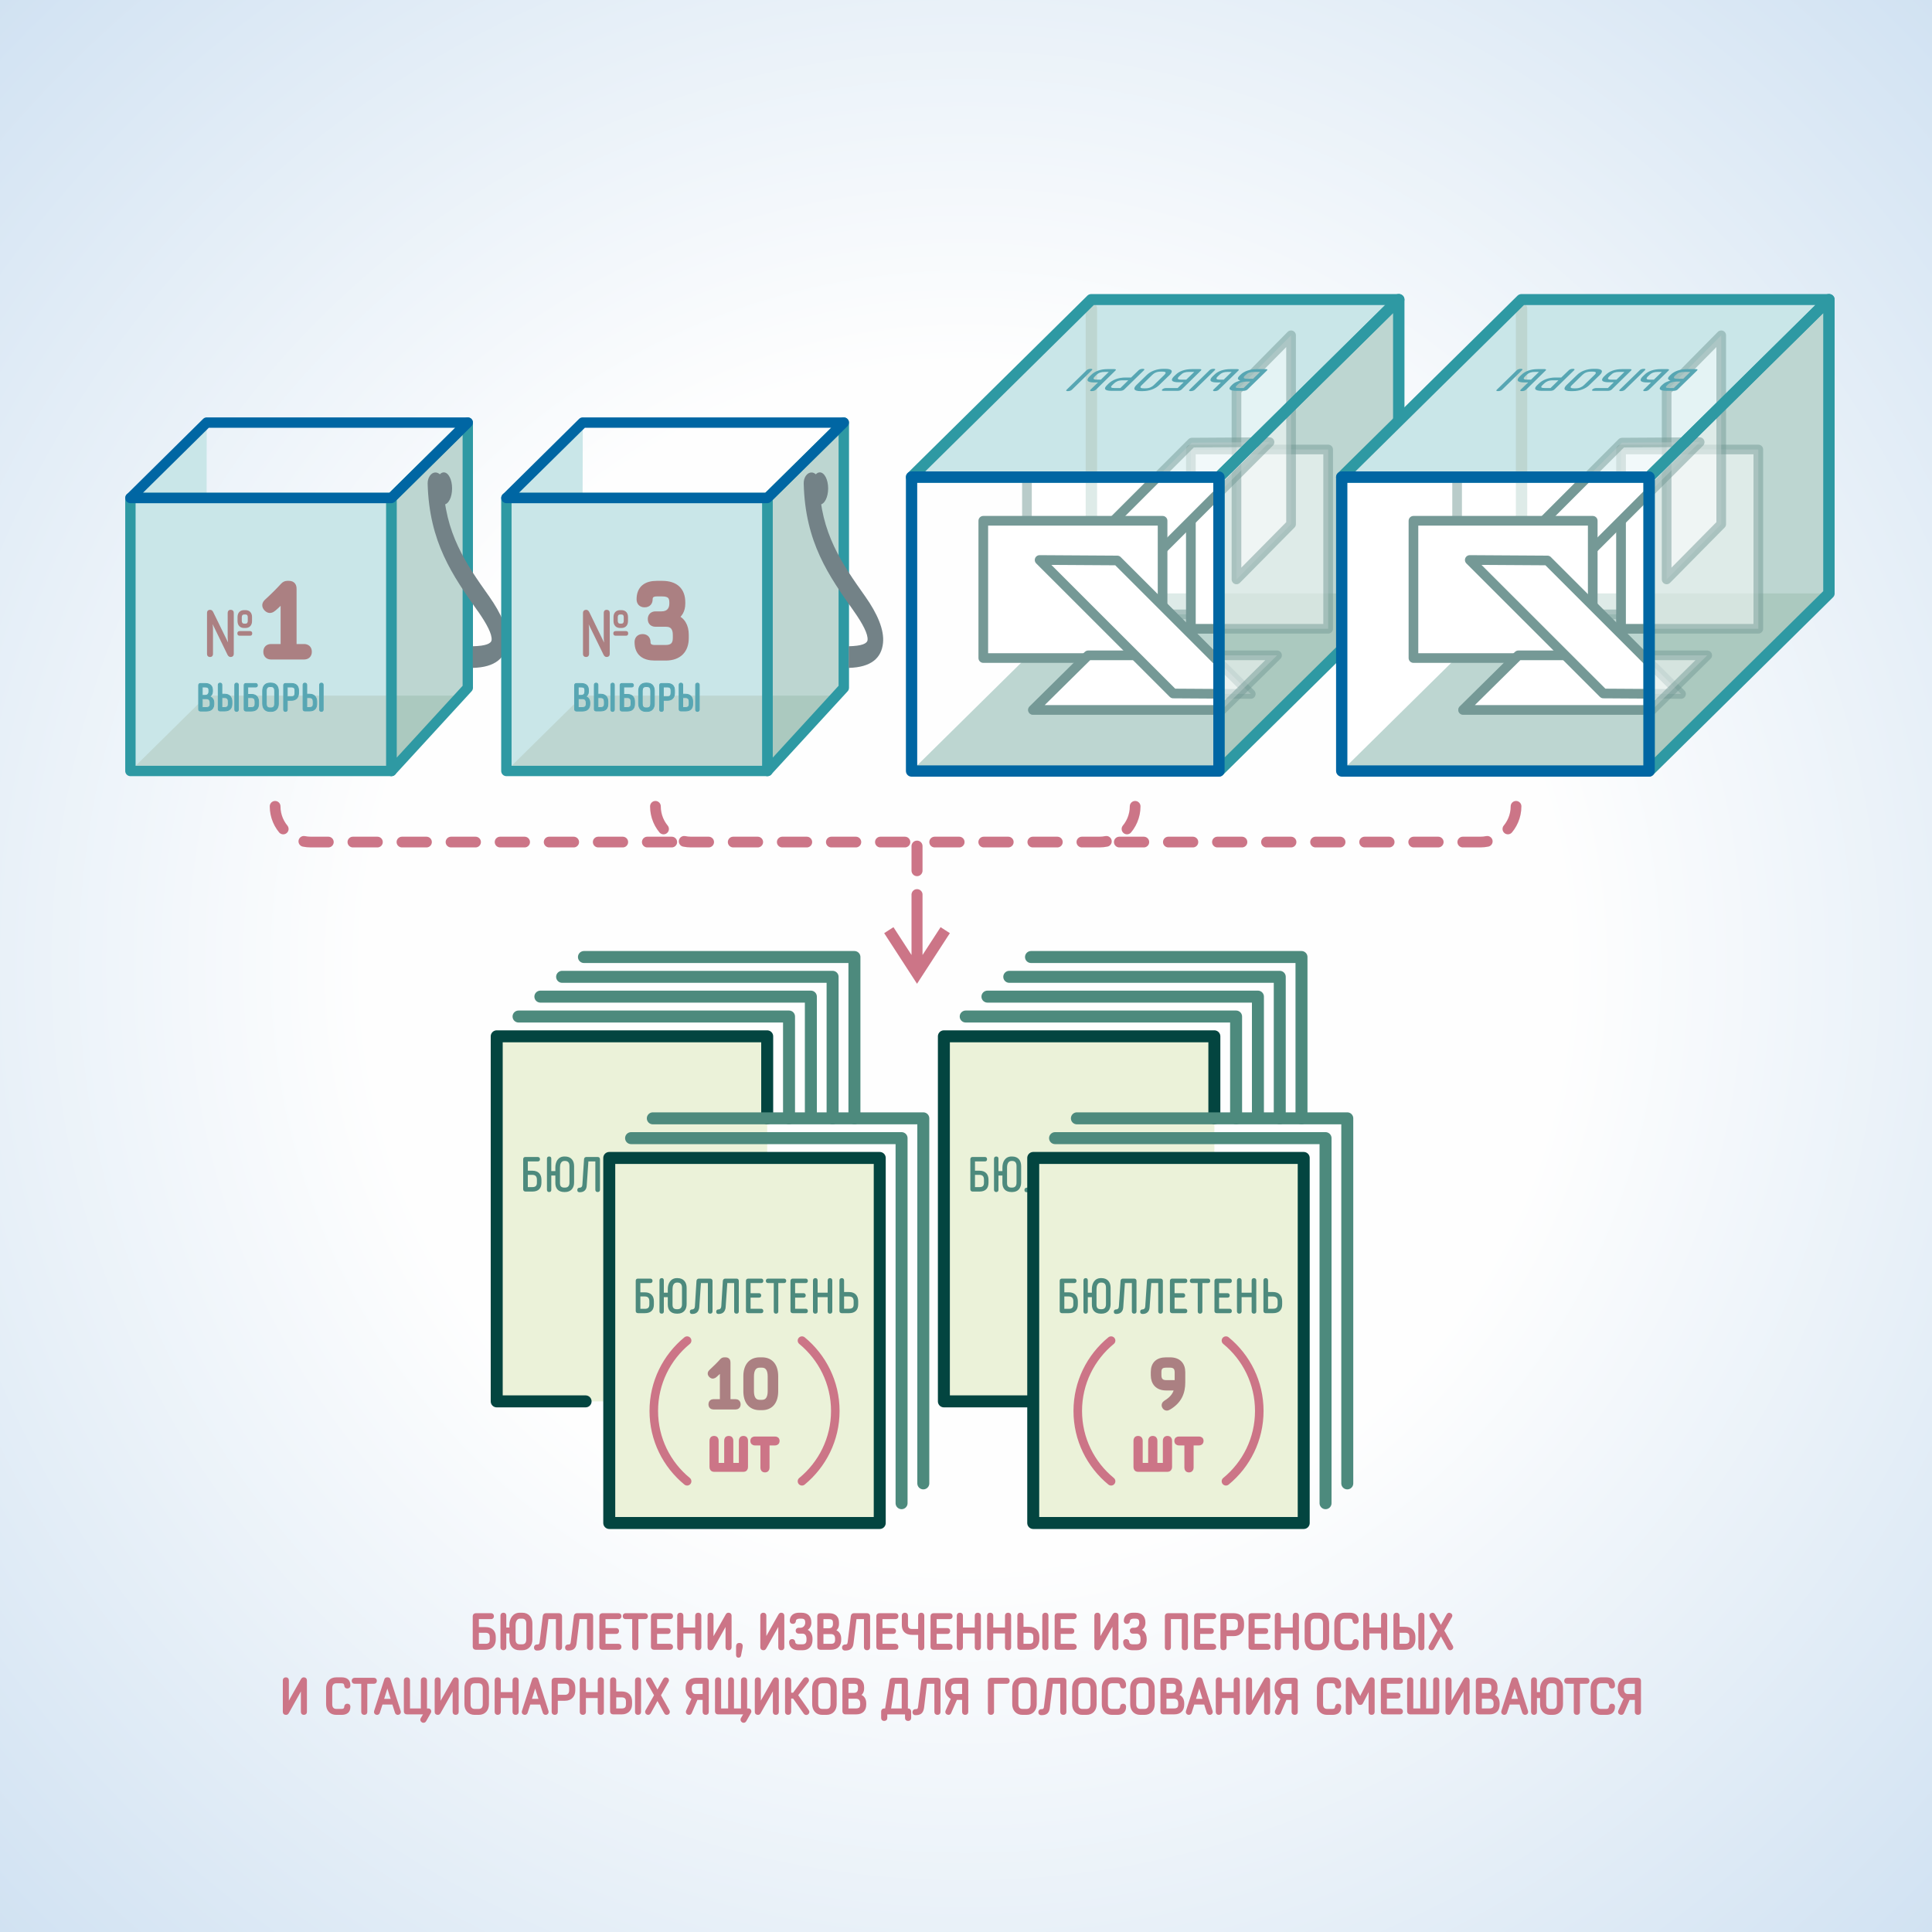 <?xml version="1.0" encoding="UTF-8"?>
<!DOCTYPE svg PUBLIC "-//W3C//DTD SVG 1.0//EN" "http://www.w3.org/TR/2001/REC-SVG-20010904/DTD/svg10.dtd">
<!-- Creator: CorelDRAW X7 -->
<svg xmlns="http://www.w3.org/2000/svg" xml:space="preserve" width="200mm" height="200mm" version="1.0" style="shape-rendering:geometricPrecision; text-rendering:geometricPrecision; image-rendering:optimizeQuality; fill-rule:evenodd; clip-rule:evenodd"
viewBox="0 0 20000 20000"
 xmlns:xlink="http://www.w3.org/1999/xlink">
 <rect x="0" y="0" width="20000" height="20000" fill="#333333" stroke="none"/>
 <defs>
  <style type="text/css">
   <![CDATA[
    .str7 {stroke:#759996;stroke-width:100;stroke-linecap:round;stroke-linejoin:round;stroke-opacity:0.502}
    .str11 {stroke:#CC7587;stroke-width:38.49}
    .str10 {stroke:#AB8082;stroke-width:43.86}
    .str6 {stroke:#CC7587;stroke-width:14.52}
    .str4 {stroke:#AB8082;stroke-width:66.14}
    .str8 {stroke:#759996;stroke-width:100;stroke-linecap:round;stroke-linejoin:round}
    .str5 {stroke:#57A6B3;stroke-width:8.22;stroke-linecap:round;stroke-linejoin:round}
    .str1 {stroke:#034540;stroke-width:124.03;stroke-linecap:round;stroke-linejoin:round}
    .str0 {stroke:#4D8A7D;stroke-width:124.03;stroke-linecap:round;stroke-linejoin:round}
    .str9 {stroke:#CC7587;stroke-width:88.51;stroke-linecap:round;stroke-linejoin:round}
    .str3 {stroke:#2E99A3;stroke-width:107.29;stroke-linecap:round;stroke-linejoin:round}
    .str12 {stroke:#CC7587;stroke-width:110.9;stroke-linecap:round;stroke-linejoin:round;stroke-dasharray:253.98 253.98}
    .str2 {stroke:#CC7587;stroke-width:114.06;stroke-linecap:round;stroke-linejoin:round;stroke-dasharray:253.98 253.98}
    .fil2 {fill:none}
    .fil4 {fill:none;fill-rule:nonzero}
    .fil12 {fill:#738287}
    .fil8 {fill:#ABC9BF}
    .fil7 {fill:#BDD6D1}
    .fil6 {fill:#C9E6E8}
    .fil1 {fill:#EBF2D9}
    .fil17 {fill:white}
    .fil10 {fill:#0066A3;fill-rule:nonzero}
    .fil9 {fill:#2E99A3;fill-rule:nonzero}
    .fil3 {fill:#4D8A7D;fill-rule:nonzero}
    .fil14 {fill:#57A6B3;fill-rule:nonzero}
    .fil11 {fill:#738287;fill-rule:nonzero}
    .fil13 {fill:#AB8082;fill-rule:nonzero}
    .fil15 {fill:#BDD6D1;fill-rule:nonzero}
    .fil5 {fill:#CC7587;fill-rule:nonzero}
    .fil16 {fill:white;fill-opacity:0.502}
    .fil0 {fill:url(#id0)}
   ]]>
  </style>
  <radialGradient id="id0" gradientUnits="userSpaceOnUse" gradientTransform="matrix(1.414 -0 -0 1.414 -4142 -4142)" cx="10000" cy="10000" r="10000" fx="10000" fy="10000">
   <stop offset="0" style="stop-opacity:1; stop-color:#FEFEFE"/>
   <stop offset="0.439" style="stop-opacity:1; stop-color:#FEFEFE"/>
   <stop offset="1" style="stop-opacity:1; stop-color:#D1E2F2"/>
  </radialGradient>
 </defs>
 <g id="Layer_x0020_1">
  <g id="_625136522288">
   <path class="fil0" d="M0 0l20000 0 0 20000 -20000 0 0 -20000z"/>
   <path class="fil1" d="M5142 14507l920 0 1880 0 0 -2930 0 -849 -2800 0 0 3779z"/>
   <path class="fil2 str0" d="M8394 11543l0 -1226 -2800 0"/>
   <path class="fil2 str0" d="M8168 11577c0,-979 0,-75 0,-1054 -653,0 -2147,0 -2800,0"/>
   <path class="fil3" d="M5510 12119l-46 0 0 -96 103 0c12,0 23,-7 23,-23 0,-15 -11,-23 -23,-23l-128 0c-16,0 -23,10 -23,23l0 311c0,13 8,24 24,24l70 0c65,0 95,-34 95,-92l0 -29c0,-57 -30,-95 -95,-95zm48 124c0,31 -13,46 -48,46l-46 0 0 -127 46 0c35,0 48,19 48,50l0 31zm290 -271l-5 0c-68,0 -94,58 -94,114l0 37 -42 0 0 -128c0,-12 -5,-23 -22,-23 -17,0 -23,11 -23,23l0 321c0,13 6,24 23,24 17,0 22,-11 22,-24l0 -147 42 0 0 77c0,56 29,94 94,94l5 0c65,0 95,-44 95,-100l0 -168c0,-57 -30,-100 -95,-100zm47 268c0,32 -11,54 -47,54l-5 0c-35,0 -46,-16 -46,-48l0 -160c0,-32 9,-68 46,-68l5 0c36,0 47,22 47,54l0 168zm179 30c1,-11 17,-247 17,-247l72 0 0 293c0,13 7,24 24,24 17,0 24,-11 24,-24l0 -315c0,-13 -7,-24 -24,-24l-117 0c-16,0 -24,12 -24,24 0,0 -17,252 -17,258 -1,6 -1,15 -4,22 -5,8 -13,14 -25,14 -13,0 -24,8 -24,24 0,18 11,23 24,23 36,0 57,-14 68,-40 3,-9 6,-21 6,-32zm273 0c1,-11 17,-247 17,-247l72 0 0 293c0,13 7,24 24,24 17,0 24,-11 24,-24l0 -315c0,-13 -7,-24 -24,-24l-117 0c-16,0 -24,12 -24,24 0,0 -17,252 -17,258 -1,6 -1,15 -4,22 -5,8 -13,14 -25,14 -13,0 -24,8 -24,24 0,18 11,23 24,23 36,0 57,-14 68,-40 3,-9 6,-21 6,-32zm368 65c11,0 22,-7 22,-23 0,-16 -11,-23 -22,-23l-110 0 0 -115 87 0c12,0 23,-7 23,-23 0,-16 -11,-23 -23,-23l-87 0 0 -105 110 0c11,0 22,-7 22,-23 0,-15 -11,-23 -22,-23l-134 0c-17,0 -24,11 -24,24l0 310c0,13 7,24 24,24l134 0zm130 -19c0,13 7,24 24,24 16,0 24,-11 24,-24l0 -293 59 0c12,0 22,-7 22,-23 0,-15 -10,-23 -22,-23l-166 0c-12,0 -23,8 -23,23 0,16 11,23 23,23l59 0 0 293zm331 19c12,0 22,-7 22,-23 0,-16 -10,-23 -22,-23l-110 0 0 -115 87 0c12,0 23,-7 23,-23 0,-16 -11,-23 -23,-23l-87 0 0 -105 110 0c12,0 22,-7 22,-23 0,-15 -10,-23 -22,-23l-134 0c-17,0 -24,11 -24,24l0 310c0,13 7,24 24,24l134 0zm275 -340c0,-12 -7,-23 -24,-23 -17,0 -24,11 -24,23l0 128 -104 0 0 -128c0,-12 -6,-23 -24,-23 -16,0 -24,11 -24,23l0 321c0,13 8,24 24,24 17,0 24,-11 24,-24l0 -147 104 0 0 147c0,13 7,24 24,24 17,0 24,-11 24,-24l0 -321zm174 121l-52 0 0 -121c0,-12 -7,-23 -24,-23 -17,0 -24,11 -24,23l0 316c0,12 7,23 23,23l77 0c64,0 94,-34 94,-91l0 -31c0,-56 -30,-96 -94,-96zm-52 46l52 0c35,0 47,19 47,50l0 31c0,30 -12,46 -47,46l-52 0 0 -127z"/>
   <path class="fil4 str0" d="M8845 11577l0 -1670 -2800 0"/>
   <path class="fil4 str0" d="M8619 11577c0,-979 0,-486 0,-1465 -653,0 -2147,0 -2800,0"/>
   <path class="fil4 str1" d="M7942 11577l0 -849 -2800 0 0 3779 920 0"/>
   <path class="fil1" d="M9771 14507l919 0 1881 0 0 -2930 0 -849 -2800 0 0 3779z"/>
   <path class="fil2 str0" d="M13022 11543l0 -1226 -2800 0"/>
   <path class="fil2 str0" d="M12796 11577c0,-979 0,-75 0,-1054 -652,0 -2147,0 -2799,0"/>
   <path class="fil3" d="M10139 12119l-46 0 0 -96 103 0c12,0 22,-7 22,-23 0,-15 -10,-23 -22,-23l-128 0c-16,0 -23,10 -23,23l0 311c0,13 7,24 24,24l70 0c64,0 94,-34 94,-92l0 -29c0,-57 -30,-95 -94,-95zm47 124c0,31 -12,46 -47,46l-46 0 0 -127 46 0c35,0 47,19 47,50l0 31zm291 -271l-5 0c-69,0 -95,58 -95,114l0 37 -41 0 0 -128c0,-12 -5,-23 -23,-23 -16,0 -23,11 -23,23l0 321c0,13 7,24 23,24 17,0 23,-11 23,-24l0 -147 41 0 0 77c0,56 30,94 95,94l5 0c65,0 94,-44 94,-100l0 -168c0,-57 -29,-100 -94,-100zm46 268c0,32 -11,54 -46,54l-5 0c-35,0 -47,-16 -47,-48l0 -160c0,-32 10,-68 47,-68l5 0c35,0 46,22 46,54l0 168zm180 30c1,-11 17,-247 17,-247l71 0 0 293c0,13 7,24 25,24 16,0 23,-11 23,-24l0 -315c0,-13 -7,-24 -23,-24l-117 0c-17,0 -24,12 -25,24 0,0 -16,252 -17,258 0,6 -1,15 -4,22 -4,8 -12,14 -25,14 -12,0 -23,8 -23,24 0,18 11,23 23,23 37,0 58,-14 68,-40 4,-9 6,-21 7,-32zm273 0c1,-11 17,-247 17,-247l71 0 0 293c0,13 7,24 25,24 16,0 23,-11 23,-24l0 -315c0,-13 -7,-24 -23,-24l-117 0c-17,0 -24,12 -25,24 0,0 -16,252 -17,258 0,6 -1,15 -4,22 -4,8 -12,14 -25,14 -12,0 -23,8 -23,24 0,18 11,23 23,23 36,0 58,-14 68,-40 4,-9 6,-21 7,-32zm367 65c12,0 23,-7 23,-23 0,-16 -11,-23 -23,-23l-109 0 0 -115 87 0c12,0 22,-7 22,-23 0,-16 -10,-23 -22,-23l-87 0 0 -105 109 0c12,0 23,-7 23,-23 0,-15 -11,-23 -23,-23l-134 0c-16,0 -23,11 -23,24l0 310c0,13 7,24 23,24l134 0zm131 -19c0,13 6,24 23,24 16,0 24,-11 24,-24l0 -293 59 0c12,0 23,-7 23,-23 0,-15 -11,-23 -23,-23l-166 0c-11,0 -22,8 -22,23 0,16 11,23 22,23l60 0 0 293zm330 19c12,0 23,-7 23,-23 0,-16 -11,-23 -23,-23l-109 0 0 -115 87 0c12,0 22,-7 22,-23 0,-16 -10,-23 -22,-23l-87 0 0 -105 109 0c12,0 23,-7 23,-23 0,-15 -11,-23 -23,-23l-134 0c-16,0 -23,11 -23,24l0 310c0,13 7,24 23,24l134 0zm276 -340c0,-12 -8,-23 -24,-23 -17,0 -24,11 -24,23l0 128 -104 0 0 -128c0,-12 -7,-23 -24,-23 -16,0 -24,11 -24,23l0 321c0,13 8,24 24,24 17,0 24,-11 24,-24l0 -147 104 0 0 147c0,13 6,24 24,24 16,0 24,-11 24,-24l0 -321zm173 121l-52 0 0 -121c0,-12 -7,-23 -24,-23 -16,0 -24,11 -24,23l0 316c0,12 8,23 24,23l76 0c65,0 95,-34 95,-91l0 -31c0,-56 -30,-96 -95,-96zm-52 46l52 0c35,0 48,19 48,50l0 31c0,30 -13,46 -48,46l-52 0 0 -127z"/>
   <path class="fil4 str0" d="M13473 11577l0 -1670 -2800 0"/>
   <path class="fil4 str0" d="M13248 11577c0,-979 0,-486 0,-1465 -653,0 -2148,0 -2800,0"/>
   <path class="fil4 str1" d="M12571 11577l0 -849 -2800 0 0 3779 919 0"/>
   <path class="fil5" d="M9541 10110l-96 0 -292 -450 96 -62 292 450 -96 0 96 62zm0 0l-48 74 -48 -74 96 0zm244 -481l48 31 -292 450 -96 -62 292 -450 48 31zm-235 362l0 3 0 2 -1 3 0 3 -1 3 0 3 -1 2 -1 3 -2 2 -1 3 -1 2 -2 2 -1 3 -2 2 -2 2 -2 2 -2 2 -2 2 -2 1 -2 2 -2 1 -3 2 -2 1 -3 1 -2 1 -3 1 -3 1 -2 0 -3 1 -3 0 -3 1 -3 0 -3 0 -3 -1 -3 0 -2 -1 -3 0 -3 -1 -3 -1 -2 -1 -3 -1 -2 -1 -3 -2 -2 -1 -2 -2 -2 -1 -2 -2 -2 -2 -2 -2 -2 -2 -2 -2 -1 -3 -2 -2 -1 -2 -1 -3 -1 -2 -2 -3 0 -2 -1 -3 -1 -3 0 -3 -1 -3 0 -2 0 -3 114 0zm-114 -729l114 0 0 729 -114 0 0 -729zm0 0l0 -3 0 -3 1 -3 0 -3 1 -3 1 -2 0 -3 2 -3 1 -2 1 -3 1 -2 2 -2 1 -3 2 -2 2 -2 2 -2 2 -2 2 -1 2 -2 2 -2 2 -1 3 -2 2 -1 3 -1 2 -1 3 -1 3 -1 3 0 2 -1 3 0 3 0 3 0 3 0 3 0 3 0 3 1 2 0 3 1 3 1 2 1 3 1 2 1 3 2 2 1 2 2 2 2 2 1 2 2 2 2 2 2 2 2 1 3 2 2 1 2 1 3 2 2 1 3 1 3 0 2 1 3 0 3 1 3 0 3 0 3 -114 0z"/>
   <path class="fil4 str2" d="M9493 8759l0 504"/>
   <path class="fil6" d="M1350 7981l0 -2826 790 -781 -1 781 1913 0 0 2826 -2702 0z"/>
   <path class="fil7" d="M4843 7120l0 -2746 -791 781 0 2826 791 -861z"/>
   <path class="fil7" d="M2140 7201l2622 0 -710 780 -2702 0 790 -780z"/>
   <path class="fil8" d="M4052 7201l0 780 710 -780 -710 0z"/>
   <g>
    <path class="fil9" d="M4896 4375l0 2745 -107 0 0 -2745 16 -38 91 38zm-107 0c0,-30 24,-54 54,-54 29,0 53,24 53,54l-107 0zm-775 742l791 -780 76 75 -791 781 -92 -38 16 -38zm76 76c-21,20 -55,20 -76,0 -21,-21 -21,-55 0,-76l76 76zm-92 2788l0 -2826 108 0 0 2826 -14 36 -94 -36zm108 0c0,30 -24,54 -54,54 -30,0 -54,-24 -54,-54l108 0zm776 -825l-790 861 -80 -71 791 -862 93 36 -14 36zm-79 -72c20,-21 54,-23 76,-3 22,19 23,53 3,75l-79 -72z"/>
   </g>
   <path class="fil2 str3" d="M1350 7981l0 -2826 2702 0 0 2826 -2702 0z"/>
   <g>
    <path class="fil10" d="M4843 4428l-2703 0 0 -107 2703 0 37 92 -37 15zm0 -107c29,0 53,24 53,53 0,30 -24,54 -53,54l0 -107zm-828 796l790 -781 75 77 -791 780 -37 16 -37 -92zm74 76c-21,21 -54,21 -75,-1 -20,-21 -20,-55 1,-75l74 76zm-2739 -92l2702 0 0 108 -2702 0 -37 -92 37 -16zm0 108c-30,0 -53,-24 -53,-54 0,-30 23,-54 53,-54l0 108zm827 -796l-790 780 -74 -76 790 -781 37 -15 37 92zm-74 -77c21,-21 55,-20 75,1 21,21 20,55 -1,76l-74 -77z"/>
   </g>
   <path class="fil11" d="M4427 5006c-1,-61 34,-113 78,-115 45,-2 82,46 84,107 13,522 235,837 471,1171l0 -1 1 1c1,2 3,4 4,7 123,175 198,342 184,480 -16,155 -121,252 -355,258l0 -224c134,-3 191,-27 195,-65 6,-60 -50,-166 -139,-294 -2,-1 -3,-3 -4,-4l0 0 0 -1 0 -1 -1 0c-258,-365 -502,-710 -518,-1319z"/>
   <path class="fil12" d="M4594 4890c48,0 86,74 86,166 0,92 -38,167 -86,167 -47,0 -86,-75 -86,-167 0,-92 39,-166 86,-166z"/>
   <path class="fil13 str4" d="M2973 6046c-16,0 -28,8 -37,17 -52,57 -110,114 -171,170 -19,18 -26,40 -1,65 23,23 45,15 64,-1 38,-31 77,-72 110,-110l0 513 -132 0c-26,0 -47,13 -47,47 0,34 21,47 47,47l341 0c27,0 48,-13 48,-47 0,-34 -21,-47 -48,-47l-110 0 0 -604c0,-28 -9,-50 -46,-50l-18 0z"/>
   <path class="fil13" d="M2357 6602c0,18 3,37 4,49l0 0 -154 -315c-8,-17 -19,-23 -32,-23 -23,0 -32,15 -32,31l0 426c0,16 9,31 32,31 21,0 30,-15 30,-31l0 -258c0,-18 -2,-37 -4,-49l1 0 153 315c8,16 19,23 32,23 23,0 33,-15 33,-31l0 -426c0,-16 -9,-31 -32,-31 -22,0 -31,15 -31,31l0 258zm172 -146c-20,0 -26,-12 -26,-31l0 -34c0,-19 6,-30 26,-30l10 0c21,0 26,11 26,30l0 34c0,19 -5,31 -26,31l-10 0zm11 45c47,0 69,-31 69,-72l0 -41c0,-41 -22,-72 -69,-72l-12 0c-47,0 -69,31 -69,72l0 41c0,41 22,72 69,72l12 0zm47 80c14,0 24,-6 24,-24 0,-18 -10,-24 -24,-24l-105 0c-14,0 -25,6 -25,24 0,18 11,24 25,24l105 0z"/>
   <path class="fil14 str5" d="M2214 7275c0,-33 -15,-55 -44,-64 20,-12 30,-28 30,-53l0 -14c0,-45 -26,-69 -77,-69l-48 0c-14,0 -19,9 -19,19l0 248c0,10 5,19 19,19l61 0c52,0 78,-28 78,-73l0 -13zm-120 -42l42 0c28,0 39,17 39,42l0 13c0,24 -11,36 -39,36l-42 0 0 -91zm0 -35l0 -86 29 0c27,0 39,8 39,32l0 14c0,25 -12,40 -39,40l-29 0zm232 -12l-29 0 0 -96c0,-10 -5,-19 -19,-19 -13,0 -19,9 -19,19l0 251c0,10 6,19 19,19l48 0c51,0 75,-27 75,-73l0 -24c0,-45 -24,-77 -75,-77zm-29 36l29 0c28,0 37,16 37,41l0 24c0,25 -9,37 -37,37l-29 0 0 -102zm171 124l0 -256c0,-10 -5,-19 -19,-19 -13,0 -19,9 -19,19l0 256c0,10 6,19 19,19 13,0 19,-9 19,-19zm134 -158l-37 0 0 -76 82 0c10,0 18,-5 18,-18 0,-12 -8,-19 -18,-19l-101 0c-14,0 -19,8 -19,18l0 249c0,10 6,19 19,19l56 0c51,0 75,-28 75,-73l0 -24c0,-45 -24,-76 -75,-76zm38 100c0,24 -10,36 -38,36l-37 0 0 -102 37 0c28,0 38,16 38,41l0 25zm117 -137c0,-25 9,-43 37,-43l12 0c28,0 37,18 37,43l0 134c0,25 -9,43 -37,43l-12 0c-28,0 -37,-18 -37,-43l0 -134zm125 0c0,-45 -24,-80 -76,-80l-12 0c-52,0 -75,35 -75,80l0 134c0,45 23,80 75,80l12 0c52,0 76,-35 76,-80l0 -134zm92 62l0 -101 42 0c28,0 37,12 37,36l0 25c0,25 -9,40 -37,40l-42 0zm42 37c51,0 75,-32 75,-77l0 -25c0,-45 -24,-73 -75,-73l-61 0c-13,0 -19,9 -19,19l0 252c0,10 6,19 19,19 14,0 19,-9 19,-19l0 -96 42 0zm188 -64l-28 0 0 -96c0,-10 -6,-19 -20,-19 -13,0 -19,9 -19,19l0 251c0,10 6,19 19,19l48 0c51,0 75,-27 75,-73l0 -24c0,-45 -24,-77 -75,-77zm-28 36l28 0c28,0 38,16 38,41l0 24c0,25 -10,37 -38,37l-28 0 0 -102zm170 124l0 -256c0,-10 -5,-19 -19,-19 -13,0 -19,9 -19,19l0 256c0,10 6,19 19,19 13,0 19,-9 19,-19z"/>
   <path class="fil7" d="M14480 6143l0 -3042 -1862 1838 0 3042 1862 -1838z"/>
   <path class="fil6" d="M11298 3101l-1862 1838 3182 0 1862 -1838 -3182 0z"/>
   <path class="fil7" d="M11298 6143l3182 0 -1862 1838 -3182 0 1862 -1838z"/>
   <path class="fil8" d="M12618 6143l0 1838 1862 -1838 -1862 0z"/>
   <g>
    <path class="fil15" d="M11357 6143c0,32 -27,57 -59,57 -32,0 -59,-25 -59,-57l118 0zm0 -2950l0 2950 -118 0 0 -2950 118 0zm-118 0c0,-31 27,-57 59,-57 32,0 59,26 59,57l-118 0z"/>
   </g>
   <path class="fil6" d="M5242 7981l0 -2826 791 -781 -2 781 1913 0 0 2826 -2702 0z"/>
   <path class="fil7" d="M8735 7120l0 -2746 -791 781 0 2826 791 -861z"/>
   <path class="fil7" d="M6033 7201l2621 0 -710 780 -2702 0 791 -780z"/>
   <path class="fil8" d="M7944 7201l0 780 710 -780 -710 0z"/>
   <g>
    <path class="fil9" d="M8789 4375l0 2745 -108 0 0 -2745 16 -38 92 38zm-108 0c0,-30 24,-54 54,-54 30,0 54,24 54,54l-108 0zm-775 742l791 -780 76 75 -791 781 -91 -38 15 -38zm76 76c-21,20 -55,20 -76,0 -21,-21 -21,-55 0,-76l76 76zm-91 2788l0 -2826 107 0 0 2826 -14 36 -93 -36zm107 0c0,30 -24,54 -54,54 -29,0 -53,-24 -53,-54l107 0zm777 -825l-791 861 -79 -71 790 -862 94 36 -14 36zm-80 -72c20,-21 54,-23 76,-3 22,19 24,53 4,75l-80 -72z"/>
   </g>
   <path class="fil2 str3" d="M5242 7981l0 -2826 2703 0 0 2826 -2703 0z"/>
   <g>
    <path class="fil10" d="M8735 4428l-2703 0 0 -107 2703 0 37 92 -37 15zm0 -107c29,0 53,24 53,53 0,30 -24,54 -53,54l0 -107zm-828 796l791 -781 74 77 -791 780 -37 16 -37 -92zm74 76c-21,21 -54,21 -75,-1 -20,-21 -20,-55 1,-75l74 76zm-2739 -92l2702 0 0 108 -2702 0 -37 -92 37 -16zm0 108c-29,0 -53,-24 -53,-54 0,-30 24,-54 53,-54l0 108zm828 -796l-791 780 -74 -76 790 -781 37 -15 38 92zm-75 -77c21,-21 55,-20 75,1 21,21 21,55 0,76l-75 -77z"/>
   </g>
   <path class="fil11" d="M8320 5006c-2,-61 33,-113 78,-115 44,-2 81,46 83,107 13,522 236,837 472,1171l0 -1 0 1c2,2 3,4 5,7 123,175 197,342 183,480 -16,155 -121,252 -355,258l0 -224c134,-3 191,-27 195,-65 6,-60 -49,-166 -139,-294 -1,-1 -2,-3 -4,-4l0 0 0 -1 0 -1 0 0c-259,-365 -503,-710 -518,-1319z"/>
   <path class="fil12" d="M8487 4890c47,0 86,74 86,166 0,92 -39,167 -86,167 -48,0 -87,-75 -87,-167 0,-92 39,-166 87,-166z"/>
   <path class="fil5 str6" d="M5026 16851l-76 0 0 -97 133 0c12,0 23,-7 23,-23 0,-16 -11,-24 -23,-24l-157 0c-17,0 -25,12 -25,24l0 316c0,13 8,24 25,24l100 0c67,0 99,-44 99,-101l0 -23c0,-58 -32,-96 -99,-96zm51 124c0,32 -14,49 -50,49l-77 0 0 -129 76 0c35,0 51,18 51,49l0 31zm305 -273c-70,0 -101,59 -101,116l0 37 -47 0 0 -129c0,-13 -5,-24 -23,-24 -16,0 -23,11 -23,24l0 326c0,13 7,24 23,24 17,0 23,-11 23,-24l0 -150 47 0 0 69c0,57 31,105 97,105l27 0c66,0 99,-47 99,-104l0 -166c0,-57 -33,-104 -99,-104l-23 0zm73 270c0,33 -14,57 -50,57l-25 0c-36,0 -50,-24 -50,-57l0 -150c0,-33 14,-73 52,-73l23 0c35,0 50,25 50,54l0 169zm185 34c4,-30 31,-252 31,-252l91 0 0 298c0,13 7,24 25,24 16,0 24,-11 24,-24l0 -321c0,-12 -8,-24 -24,-24l-136 0c-15,0 -23,10 -25,24 -2,15 -30,242 -32,263 -2,12 -3,19 -6,25 -6,9 -14,12 -30,12 -12,0 -23,8 -23,24 0,18 11,24 23,24 46,0 64,-15 75,-41 3,-10 5,-19 7,-32zm322 0c4,-30 31,-252 31,-252l91 0 0 298c0,13 7,24 25,24 17,0 24,-11 24,-24l0 -321c0,-12 -7,-24 -24,-24l-136 0c-15,0 -23,10 -25,24 -1,15 -29,242 -32,263 -1,12 -3,19 -6,25 -5,9 -14,12 -29,12 -13,0 -24,8 -24,24 0,18 11,24 24,24 45,0 64,-15 74,-41 4,-10 6,-19 7,-32zm441 65c12,0 23,-7 23,-23 0,-16 -11,-24 -23,-24l-142 0 0 -117 117 0c12,0 23,-6 23,-23 0,-16 -11,-23 -23,-23l-117 0 0 -107 142 0c12,0 23,-7 23,-23 0,-16 -11,-24 -23,-24l-167 0c-17,0 -24,12 -24,24l0 316c0,13 7,24 24,24l167 0zm174 5c17,0 24,-11 24,-24l0 -298 76 0c12,0 23,-7 23,-23 0,-16 -11,-24 -23,-24l-201 0c-12,0 -22,8 -22,24 0,16 10,23 22,23l76 0 0 298c0,13 8,24 25,24zm360 -5c12,0 23,-7 23,-23 0,-16 -11,-24 -23,-24l-142 0 0 -117 117 0c12,0 23,-6 23,-23 0,-16 -11,-23 -23,-23l-117 0 0 -107 142 0c12,0 23,-7 23,-23 0,-16 -11,-24 -23,-24l-167 0c-17,0 -24,12 -24,24l0 316c0,13 7,24 24,24l167 0zm316 -345c0,-13 -8,-24 -25,-24 -17,0 -24,11 -24,24l0 129 -137 0 0 -129c0,-13 -7,-24 -24,-24 -17,0 -25,11 -25,24l0 326c0,13 8,24 25,24 17,0 24,-11 24,-24l0 -150 137 0 0 150c0,13 6,24 24,24 17,0 25,-11 25,-24l0 -326zm265 326c0,13 7,24 24,24 17,0 24,-11 24,-24l0 -326c0,-13 -7,-24 -25,-24 -10,0 -17,4 -24,18l-139 247 -1 0c1,-9 2,-22 2,-36l0 -205c0,-13 -6,-24 -23,-24 -18,0 -24,11 -24,24l0 326c0,13 7,24 24,24 10,0 17,-3 25,-17l139 -248 0 0c-1,10 -2,22 -2,36l0 205zm109 80c0,17 9,21 19,21 11,0 16,-8 18,-17l16 -82c5,-26 -3,-39 -26,-39 -22,0 -27,14 -27,30l0 87zm437 -80c0,13 7,24 24,24 18,0 24,-11 24,-24l0 -326c0,-13 -7,-24 -25,-24 -10,0 -16,4 -24,18l-139 247 0 0c1,-9 2,-22 2,-36l0 -205c0,-13 -7,-24 -24,-24 -17,0 -24,11 -24,24l0 326c0,13 7,24 25,24 10,0 16,-3 24,-17l139 -248 1 0c-1,10 -3,22 -3,36l0 205zm279 -254c0,31 -22,60 -57,60l-19 0c-12,0 -23,8 -23,23 0,16 11,23 23,23l39 0c36,0 50,28 50,60l0 12c0,32 -12,53 -51,53l-39 0c-20,0 -39,-8 -41,-30 -1,-13 -8,-24 -24,-24 -18,0 -25,11 -25,24 0,49 37,77 90,77l43 0c63,0 95,-43 95,-100l0 -12c0,-43 -20,-81 -60,-90 35,-16 48,-45 48,-76 0,-58 -28,-96 -97,-96l-23 0c-53,0 -89,27 -89,77 0,13 7,24 25,24 17,0 23,-11 24,-24 1,-20 22,-30 44,-30l19 0c35,0 48,14 48,49zm174 111l85 0c36,0 50,23 50,55l0 11c0,32 -14,49 -50,49l-85 0 0 -115zm0 -46l0 -109 63 0c35,0 50,12 50,44l0 12c0,31 -15,53 -50,53l-63 0zm184 101c0,-43 -19,-73 -58,-85 23,-14 35,-37 35,-69l0 -12c0,-59 -33,-91 -98,-91l-87 0c-18,0 -25,12 -25,24l0 316c0,13 7,24 25,24l109 0c66,0 99,-37 99,-96l0 -11zm128 42c4,-30 31,-252 31,-252l91 0 0 298c0,13 7,24 25,24 16,0 24,-11 24,-24l0 -321c0,-12 -8,-24 -24,-24l-136 0c-15,0 -23,10 -25,24 -1,15 -30,242 -32,263 -2,12 -3,19 -6,25 -6,9 -14,12 -29,12 -13,0 -24,8 -24,24 0,18 11,24 24,24 45,0 63,-15 74,-41 3,-10 6,-19 7,-32zm441 65c12,0 23,-7 23,-23 0,-16 -11,-24 -23,-24l-142 0 0 -117 117 0c12,0 23,-6 23,-23 0,-16 -11,-23 -23,-23l-117 0 0 -107 142 0c12,0 23,-7 23,-23 0,-16 -11,-24 -23,-24l-167 0c-17,0 -24,12 -24,24l0 316c0,13 7,24 24,24l167 0zm177 -154l65 0 0 135c0,13 7,24 25,24 16,0 24,-11 24,-24l0 -326c0,-13 -8,-24 -24,-24 -18,0 -25,11 -25,24l0 144c0,0 -52,0 -74,0 -30,0 -46,-20 -46,-45 0,-22 0,-99 0,-99 0,-13 -7,-24 -24,-24 -17,0 -25,11 -25,24l0 94c0,56 25,97 104,97zm384 154c12,0 23,-7 23,-23 0,-16 -11,-24 -23,-24l-142 0 0 -117 117 0c12,0 23,-6 23,-23 0,-16 -11,-23 -23,-23l-117 0 0 -107 142 0c12,0 23,-7 23,-23 0,-16 -11,-24 -23,-24l-167 0c-17,0 -24,12 -24,24l0 316c0,13 7,24 24,24l167 0zm316 -345c0,-13 -8,-24 -25,-24 -17,0 -24,11 -24,24l0 129 -137 0 0 -129c0,-13 -6,-24 -24,-24 -17,0 -25,11 -25,24l0 326c0,13 8,24 25,24 17,0 24,-11 24,-24l0 -150 137 0 0 150c0,13 7,24 24,24 17,0 25,-11 25,-24l0 -326zm313 0c0,-13 -7,-24 -24,-24 -17,0 -25,11 -25,24l0 129 -136 0 0 -129c0,-13 -7,-24 -25,-24 -16,0 -24,11 -24,24l0 326c0,13 8,24 24,24 17,0 25,-11 25,-24l0 -150 136 0 0 150c0,13 7,24 25,24 17,0 24,-11 24,-24l0 -326zm386 326l0 -326c0,-13 -7,-24 -24,-24 -17,0 -25,11 -25,24l0 326c0,13 7,24 24,24 17,0 25,-11 25,-24zm-193 -204l-65 0 0 -122c0,-13 -7,-24 -24,-24 -17,0 -25,11 -25,24l0 321c0,13 8,24 25,24l89 0c67,0 99,-44 99,-101l0 -23c0,-58 -31,-99 -99,-99zm51 127c0,32 -14,49 -50,49l-66 0 0 -129 65 0c36,0 51,18 51,49l0 31zm412 96c12,0 23,-7 23,-23 0,-16 -11,-24 -23,-24l-143 0 0 -117 118 0c12,0 23,-6 23,-23 0,-16 -11,-23 -23,-23l-118 0 0 -107 143 0c12,0 23,-7 23,-23 0,-16 -11,-24 -23,-24l-168 0c-16,0 -23,12 -23,24l0 316c0,13 7,24 23,24l168 0zm407 -19c0,13 7,24 23,24 18,0 25,-11 25,-24l0 -326c0,-13 -8,-24 -25,-24 -10,0 -17,4 -25,18l-138 247 -1 0c1,-9 2,-22 2,-36l0 -205c0,-13 -7,-24 -23,-24 -18,0 -25,11 -25,24l0 326c0,13 8,24 25,24 10,0 17,-3 25,-17l138 -248 1 0c-1,10 -2,22 -2,36l0 205zm278 -254c0,31 -21,60 -57,60l-18 0c-12,0 -23,8 -23,23 0,16 11,23 23,23l38 0c36,0 50,28 50,60l0 12c0,32 -11,53 -50,53l-39 0c-21,0 -40,-8 -42,-30 -1,-13 -7,-24 -24,-24 -18,0 -25,11 -25,24 0,49 37,77 90,77l43 0c63,0 96,-43 96,-100l0 -12c0,-43 -20,-81 -60,-90 35,-16 47,-45 47,-76 0,-58 -28,-96 -97,-96l-23 0c-53,0 -89,27 -89,77 0,13 8,24 25,24 17,0 24,-11 24,-24 1,-20 22,-30 44,-30l19 0c35,0 48,14 48,49zm440 -44l0 298c0,13 6,24 24,24 17,0 25,-11 25,-24l0 -321c0,-12 -8,-24 -25,-24l-175 0c-17,0 -24,12 -24,24l0 321c0,13 7,24 24,24 17,0 24,-11 24,-24l0 -298 127 0zm319 317c12,0 23,-7 23,-23 0,-16 -11,-24 -23,-24l-143 0 0 -117 118 0c12,0 23,-6 23,-23 0,-16 -11,-23 -23,-23l-118 0 0 -107 143 0c12,0 23,-7 23,-23 0,-16 -11,-24 -23,-24l-167 0c-17,0 -24,12 -24,24l0 316c0,13 7,24 24,24l167 0zm130 -188l0 -130 81 0c36,0 51,19 51,50l0 26c0,32 -15,54 -51,54l-81 0zm81 47c67,0 100,-44 100,-101l0 -26c0,-58 -33,-96 -100,-96l-106 0c-17,0 -24,12 -24,24l0 321c0,13 7,24 24,24 18,0 25,-11 25,-24l0 -122 81 0zm352 141c12,0 23,-7 23,-23 0,-16 -11,-24 -23,-24l-142 0 0 -117 117 0c12,0 23,-6 23,-23 0,-16 -11,-23 -23,-23l-117 0 0 -107 142 0c12,0 23,-7 23,-23 0,-16 -11,-24 -23,-24l-167 0c-17,0 -24,12 -24,24l0 316c0,13 7,24 24,24l167 0zm316 -345c0,-13 -8,-24 -25,-24 -17,0 -24,11 -24,24l0 129 -137 0 0 -129c0,-13 -6,-24 -24,-24 -17,0 -25,11 -25,24l0 326c0,13 8,24 25,24 17,0 24,-11 24,-24l0 -150 137 0 0 150c0,13 7,24 24,24 17,0 25,-11 25,-24l0 -326zm123 80c0,-32 14,-57 49,-57l42 0c36,0 50,25 50,57l0 166c0,33 -14,57 -50,57l-42 0c-35,0 -49,-24 -49,-57l0 -166zm190 0c0,-57 -33,-104 -99,-104l-42 0c-66,0 -98,47 -98,104l0 166c0,57 32,104 98,104l42 0c66,0 99,-47 99,-104l0 -166zm167 223c-36,0 -50,-24 -50,-57l0 -166c0,-32 14,-57 50,-57l53 0c23,0 35,9 37,30 1,13 7,24 24,24 17,0 25,-11 25,-24 0,-54 -33,-77 -86,-77l-53 0c-66,0 -99,47 -99,104l0 166c0,57 33,104 99,104l53 0c53,0 86,-23 86,-77 0,-13 -8,-24 -25,-24 -17,0 -23,11 -24,24 -2,22 -14,30 -37,30l-53 0zm434 -303c0,-13 -8,-24 -24,-24 -17,0 -25,11 -25,24l0 129 -136 0 0 -129c0,-13 -7,-24 -25,-24 -16,0 -24,11 -24,24l0 326c0,13 8,24 24,24 17,0 25,-11 25,-24l0 -150 136 0 0 150c0,13 7,24 25,24 16,0 24,-11 24,-24l0 -326zm385 326l0 -326c0,-13 -6,-24 -23,-24 -17,0 -25,11 -25,24l0 326c0,13 7,24 24,24 17,0 24,-11 24,-24zm-192 -204l-65 0 0 -122c0,-13 -7,-24 -24,-24 -17,0 -25,11 -25,24l0 321c0,13 8,24 25,24l89 0c67,0 99,-44 99,-101l0 -23c0,-58 -31,-99 -99,-99zm51 127c0,32 -14,49 -50,49l-66 0 0 -129 65 0c35,0 51,18 51,49l0 31zm319 -139l-66 -120c-7,-12 -18,-18 -33,-10 -15,7 -15,21 -10,31l81 143 -90 161c-5,10 -5,24 10,32 14,7 26,1 32,-11l76 -137 75 137c7,13 18,18 33,11 14,-8 15,-22 10,-32l-91 -161 81 -143c6,-10 5,-24 -10,-31 -14,-8 -25,-2 -32,10l-66 120zm-11794 885c0,13 7,24 23,24 18,0 25,-11 25,-24l0 -326c0,-13 -8,-24 -25,-24 -10,0 -17,4 -25,18l-139 247 0 0c1,-9 2,-22 2,-36l0 -205c0,-13 -7,-24 -23,-24 -18,0 -25,11 -25,24l0 326c0,13 7,24 25,24 10,0 17,-3 25,-17l138 -248 1 0c-1,10 -2,22 -2,36l0 205zm360 -23c-36,0 -50,-24 -50,-57l0 -166c0,-32 14,-57 50,-57l53 0c22,0 34,9 36,30 1,13 7,24 24,24 18,0 25,-11 25,-24 0,-54 -32,-77 -85,-77l-53 0c-67,0 -99,47 -99,104l0 166c0,57 32,104 99,104l53 0c53,0 85,-23 85,-77 0,-13 -7,-24 -25,-24 -17,0 -23,11 -24,24 -2,22 -14,30 -36,30l-53 0zm289 47c17,0 24,-11 24,-24l0 -298 76 0c12,0 23,-7 23,-23 0,-16 -11,-24 -23,-24l-200 0c-12,0 -23,8 -23,24 0,16 11,23 23,23l76 0 0 298c0,13 7,24 24,24zm296 -107l29 91c4,12 16,19 30,15 14,-5 19,-17 15,-30l-105 -325c-3,-12 -10,-18 -24,-18l-3 0c-14,0 -21,6 -24,18l-105 325c-4,13 1,25 15,30 14,4 26,-3 30,-15l29 -91 113 0zm-65 -157c4,-12 6,-17 8,-30l1 0c2,13 4,18 7,30l36 113 -87 0 35 -113zm363 259c9,0 19,0 27,-1l-30 51c-3,4 -4,9 -4,13 0,9 9,24 26,24 9,0 16,-5 21,-13l49 -86c2,-3 3,-7 3,-11 0,-17 -11,-24 -23,-24l-21 0 0 -298c0,-13 -8,-24 -25,-24 -18,0 -24,11 -24,24l0 298 -127 0 0 -298c0,-13 -7,-24 -24,-24 -17,0 -25,11 -25,24l0 321c0,13 8,24 25,24l152 0zm328 -19c0,13 7,24 24,24 17,0 24,-11 24,-24l0 -326c0,-13 -7,-24 -25,-24 -10,0 -17,4 -24,18l-139 247 -1 0c1,-9 2,-22 2,-36l0 -205c0,-13 -6,-24 -23,-24 -18,0 -24,11 -24,24l0 326c0,13 7,24 25,24 9,0 16,-3 24,-17l139 -248 0 0c-1,10 -2,22 -2,36l0 205zm171 -246c0,-32 14,-57 50,-57l41 0c36,0 50,25 50,57l0 166c0,33 -14,57 -50,57l-41 0c-36,0 -50,-24 -50,-57l0 -166zm190 0c0,-57 -33,-104 -99,-104l-41 0c-66,0 -99,47 -99,104l0 166c0,57 33,104 99,104l41 0c66,0 99,-47 99,-104l0 -166zm308 -80c0,-13 -8,-24 -24,-24 -17,0 -25,11 -25,24l0 129 -136 0 0 -129c0,-13 -7,-24 -25,-24 -16,0 -24,11 -24,24l0 326c0,13 8,24 24,24 17,0 25,-11 25,-24l0 -150 136 0 0 150c0,13 7,24 25,24 16,0 24,-11 24,-24l0 -326zm235 243l29 91c4,12 16,19 30,15 13,-5 19,-17 15,-30l-105 -325c-4,-12 -10,-18 -24,-18l-3 0c-15,0 -21,6 -24,18l-105 325c-5,13 1,25 15,30 14,4 26,-3 30,-15l29 -91 113 0zm-65 -157c4,-12 5,-17 8,-30l1 0c2,13 4,18 7,30l36 113 -87 0 35 -113zm235 71l0 -130 81 0c36,0 51,19 51,50l0 26c0,32 -15,54 -51,54l-81 0zm81 47c67,0 100,-44 100,-101l0 -26c0,-58 -33,-96 -100,-96l-106 0c-16,0 -24,12 -24,24l0 321c0,13 8,24 25,24 17,0 24,-11 24,-24l0 -122 81 0zm396 -204c0,-13 -8,-24 -25,-24 -17,0 -24,11 -24,24l0 129 -137 0 0 -129c0,-13 -7,-24 -24,-24 -17,0 -25,11 -25,24l0 326c0,13 8,24 25,24 17,0 24,-11 24,-24l0 -150 137 0 0 150c0,13 7,24 24,24 17,0 25,-11 25,-24l0 -326zm385 326l0 -326c0,-13 -7,-24 -24,-24 -17,0 -24,11 -24,24l0 326c0,13 6,24 24,24 16,0 24,-11 24,-24zm-193 -204l-64 0 0 -122c0,-13 -8,-24 -25,-24 -17,0 -24,11 -24,24l0 321c0,13 7,24 25,24l88 0c67,0 100,-44 100,-101l0 -23c0,-58 -31,-99 -100,-99zm51 127c0,32 -14,49 -50,49l-65 0 0 -129 64 0c36,0 51,18 51,49l0 31zm319 -139l-66 -120c-7,-12 -18,-18 -32,-10 -15,7 -16,21 -10,31l81 143 -91 161c-5,10 -4,24 10,32 15,7 26,1 33,-11l75 -137 76 137c6,13 18,18 32,11 15,-8 15,-22 10,-32l-90 -161 81 -143c5,-10 5,-24 -10,-31 -15,-8 -26,-2 -33,10l-66 120zm299 -19c0,38 22,80 63,97 -4,6 -7,12 -13,26 0,0 -40,92 -46,103 -4,11 -1,25 14,31 16,6 27,-1 32,-13 5,-13 60,-140 60,-140l66 0 0 131c0,13 8,24 25,24 17,0 24,-11 24,-24l0 -321c0,-12 -7,-24 -24,-24l-100 0c-66,0 -101,42 -101,96l0 14zm99 58c-36,0 -50,-25 -50,-58l0 -14c0,-29 15,-49 51,-49l76 0 0 121 -77 0zm475 196c9,0 20,0 27,-1l-30 51c-2,4 -3,9 -3,13 0,9 9,24 25,24 9,0 16,-5 21,-13l49 -86c2,-3 3,-7 3,-11 0,-17 -11,-24 -23,-24l-21 0 0 -298c0,-13 -7,-24 -24,-24 -18,0 -25,11 -25,24l0 298 -87 0 0 -298c0,-13 -8,-24 -24,-24 -14,0 -22,12 -22,24l0 298 -87 0 0 -298c0,-13 -7,-24 -25,-24 -16,0 -24,11 -24,24l0 321c0,13 8,24 24,24l246 0zm329 -19c0,13 6,24 23,24 18,0 24,-11 24,-24l0 -326c0,-13 -7,-24 -25,-24 -9,0 -16,4 -24,18l-139 247 0 0c1,-9 2,-22 2,-36l0 -205c0,-13 -7,-24 -24,-24 -17,0 -24,11 -24,24l0 326c0,13 7,24 25,24 10,0 17,-3 24,-17l139 -248 1 0c-1,10 -2,22 -2,36l0 205zm358 -14l-112 -159 107 -137c9,-12 9,-25 -2,-35 -12,-11 -27,-6 -36,5l-109 149 -31 0 0 -135c0,-13 -8,-24 -24,-24 -18,0 -25,11 -25,24l0 326c0,13 7,24 25,24 16,0 24,-11 24,-24l0 -145 31 0 112 159c7,10 20,16 34,7 15,-11 14,-25 6,-35zm97 -232c0,-32 14,-57 50,-57l42 0c36,0 50,25 50,57l0 166c0,33 -14,57 -50,57l-42 0c-36,0 -50,-24 -50,-57l0 -166zm191 0c0,-57 -33,-104 -99,-104l-42 0c-66,0 -98,47 -98,104l0 166c0,57 32,104 98,104l42 0c66,0 99,-47 99,-104l0 -166z"/>
   <path class="fil5 str6" d="M8776 17578l86 0c35,0 50,23 50,55l0 11c0,32 -15,49 -50,49l-86 0 0 -115zm0 -46l0 -109 63 0c36,0 50,12 50,44l0 12c0,31 -14,53 -50,53l-63 0zm184 101c0,-43 -19,-73 -57,-85 23,-14 35,-37 35,-69l0 -12c0,-59 -33,-91 -99,-91l-87 0c-17,0 -24,12 -24,24l0 316c0,13 7,24 24,24l110 0c66,0 98,-37 98,-96l0 -11zm441 60l-10 0 0 -293c0,-12 -7,-24 -24,-24l-125 0c-17,0 -24,11 -26,24l-47 293 -16 0c-17,0 -24,12 -24,24l0 67c0,13 7,24 24,24 17,0 25,-11 25,-24l0 -44 198 0 0 44c0,13 7,24 25,24 16,0 24,-11 24,-24l0 -67c0,-12 -8,-24 -24,-24zm-179 -36l37 -234 83 0 0 270 -127 0c4,-13 6,-24 7,-36zm337 18c3,-30 30,-252 30,-252l91 0 0 298c0,13 8,24 25,24 17,0 24,-11 24,-24l0 -321c0,-12 -7,-24 -24,-24l-135 0c-15,0 -24,10 -25,24 -2,15 -30,242 -33,263 -1,12 -3,19 -6,25 -5,9 -14,12 -29,12 -12,0 -24,8 -24,24 0,18 12,24 24,24 45,0 64,-15 74,-41 4,-10 6,-19 8,-32zm232 -189c0,38 21,80 62,97 -4,6 -7,12 -13,26 0,0 -40,92 -45,103 -5,11 -2,25 14,31 16,6 26,-1 31,-13 6,-13 61,-140 61,-140l66 0 0 131c0,13 7,24 24,24 17,0 25,-11 25,-24l0 -321c0,-12 -8,-24 -25,-24l-100 0c-66,0 -100,42 -100,96l0 14zm98 58c-36,0 -50,-25 -50,-58l0 -14c0,-29 15,-49 52,-49l76 0 0 121 -78 0zm372 -168c-19,0 -27,12 -27,24l0 321c0,13 8,24 24,24 18,0 25,-11 25,-24l0 -298 139 0c12,0 23,-7 23,-23 0,-16 -11,-24 -20,-24l-164 0zm274 99c0,-32 14,-57 50,-57l41 0c36,0 50,25 50,57l0 166c0,33 -14,57 -50,57l-41 0c-36,0 -50,-24 -50,-57l0 -166zm190 0c0,-57 -33,-104 -99,-104l-41 0c-66,0 -99,47 -99,104l0 166c0,57 33,104 99,104l41 0c66,0 99,-47 99,-104l0 -166zm136 200c4,-30 31,-252 31,-252l91 0 0 298c0,13 7,24 25,24 17,0 24,-11 24,-24l0 -321c0,-12 -7,-24 -24,-24l-136 0c-15,0 -23,10 -25,24 -1,15 -29,242 -32,263 -1,12 -3,19 -6,25 -5,9 -14,12 -29,12 -13,0 -24,8 -24,24 0,18 11,24 24,24 45,0 64,-15 74,-41 4,-10 6,-19 7,-32zm294 -200c0,-32 14,-57 49,-57l42 0c36,0 50,25 50,57l0 166c0,33 -14,57 -50,57l-42 0c-35,0 -49,-24 -49,-57l0 -166zm190 0c0,-57 -33,-104 -99,-104l-42 0c-66,0 -98,47 -98,104l0 166c0,57 32,104 98,104l42 0c66,0 99,-47 99,-104l0 -166zm167 223c-36,0 -50,-24 -50,-57l0 -166c0,-32 14,-57 50,-57l53 0c23,0 35,9 37,30 1,13 7,24 24,24 17,0 24,-11 24,-24 0,-54 -32,-77 -85,-77l-53 0c-66,0 -99,47 -99,104l0 166c0,57 33,104 99,104l53 0c53,0 85,-23 85,-77 0,-13 -7,-24 -24,-24 -17,0 -23,11 -24,24 -2,22 -14,30 -37,30l-53 0zm243 -223c0,-32 15,-57 50,-57l42 0c36,0 50,25 50,57l0 166c0,33 -14,57 -50,57l-42 0c-35,0 -50,-24 -50,-57l0 -166zm191 0c0,-57 -33,-104 -99,-104l-42 0c-66,0 -98,47 -98,104l0 166c0,57 32,104 98,104l42 0c66,0 99,-47 99,-104l0 -166zm122 103l86 0c36,0 50,23 50,55l0 11c0,32 -14,49 -50,49l-86 0 0 -115zm0 -46l0 -109 63 0c36,0 50,12 50,44l0 12c0,31 -14,53 -50,53l-63 0zm184 101c0,-43 -19,-73 -57,-85 23,-14 35,-37 35,-69l0 -12c0,-59 -33,-91 -99,-91l-87 0c-17,0 -24,12 -24,24l0 316c0,13 7,24 24,24l110 0c66,0 98,-37 98,-96l0 -11zm219 5l29 91c5,12 16,19 31,15 13,-5 19,-17 15,-30l-105 -325c-4,-12 -10,-18 -25,-18l-2 0c-15,0 -21,6 -25,18l-105 325c-4,13 2,25 15,30 14,4 26,-3 30,-15l29 -91 113 0zm-64 -157c3,-12 5,-17 8,-30l0 0c3,13 4,18 8,30l35 113 -87 0 36 -113zm420 -86c0,-13 -7,-24 -24,-24 -17,0 -25,11 -25,24l0 129 -136 0 0 -129c0,-13 -7,-24 -25,-24 -16,0 -24,11 -24,24l0 326c0,13 8,24 24,24 17,0 25,-11 25,-24l0 -150 136 0 0 150c0,13 7,24 25,24 17,0 24,-11 24,-24l0 -326zm266 326c0,13 7,24 23,24 18,0 25,-11 25,-24l0 -326c0,-13 -7,-24 -25,-24 -10,0 -17,4 -25,18l-138 247 -1 0c1,-9 2,-22 2,-36l0 -205c0,-13 -7,-24 -23,-24 -18,0 -25,11 -25,24l0 326c0,13 8,24 25,24 10,0 17,-3 25,-17l139 -248 0 0c-1,10 -2,22 -2,36l0 205zm109 -235c0,38 22,80 62,97 -3,6 -6,12 -12,26 0,0 -41,92 -46,103 -4,11 -1,25 14,31 16,6 27,-1 32,-13 5,-13 60,-140 60,-140l66 0 0 131c0,13 8,24 25,24 17,0 24,-11 24,-24l0 -321c0,-12 -7,-24 -24,-24l-100 0c-66,0 -101,42 -101,96l0 14zm99 58c-36,0 -50,-25 -50,-58l0 -14c0,-29 15,-49 51,-49l76 0 0 121 -77 0zm438 154c-36,0 -50,-24 -50,-57l0 -166c0,-32 14,-57 50,-57l53 0c22,0 34,9 36,30 2,13 8,24 24,24 18,0 25,-11 25,-24 0,-54 -32,-77 -85,-77l-53 0c-66,0 -99,47 -99,104l0 166c0,57 33,104 99,104l53 0c53,0 85,-23 85,-77 0,-13 -7,-24 -25,-24 -16,0 -22,11 -24,24 -2,22 -14,30 -36,30l-53 0zm342 -120c-4,-10 -8,-20 -13,-30l-81 -159c-7,-15 -13,-18 -24,-18 -18,0 -24,11 -24,24l0 326c0,13 6,24 24,24 17,0 24,-11 24,-24l0 -200c0,-14 -2,-27 -3,-36l1 0 74 145c4,7 9,12 22,12 12,0 17,-5 21,-12l74 -145 1 0c-1,9 -2,22 -2,36l0 200c0,13 6,24 24,24 17,0 24,-11 24,-24l0 -326c0,-13 -7,-24 -24,-24 -11,0 -18,3 -25,18l-81 159c-5,10 -9,20 -12,30zm412 162c12,0 23,-7 23,-23 0,-16 -11,-24 -23,-24l-143 0 0 -117 118 0c12,0 23,-6 23,-23 0,-16 -11,-23 -23,-23l-118 0 0 -107 143 0c12,0 23,-7 23,-23 0,-16 -11,-24 -23,-24l-168 0c-16,0 -23,12 -23,24l0 316c0,13 7,24 23,24l168 0zm375 -369c-18,0 -25,11 -25,24l0 298 -87 0 0 -298c0,-13 -8,-24 -24,-24 -14,0 -22,12 -22,24l0 298 -87 0 0 -298c0,-13 -7,-24 -25,-24 -16,0 -24,11 -24,24l0 321c0,13 8,24 24,24l270 0c17,0 24,-11 24,-24l0 -321c0,-13 -7,-24 -24,-24zm290 350c0,13 6,24 23,24 18,0 25,-11 25,-24l0 -326c0,-13 -8,-24 -25,-24 -10,0 -17,4 -25,18l-139 247 0 0c1,-9 2,-22 2,-36l0 -205c0,-13 -7,-24 -24,-24 -17,0 -24,11 -24,24l0 326c0,13 7,24 25,24 10,0 17,-3 24,-17l139 -248 1 0c-1,10 -2,22 -2,36l0 205zm175 -143l86 0c35,0 50,23 50,55l0 11c0,32 -15,49 -50,49l-86 0 0 -115zm0 -46l0 -109 63 0c36,0 50,12 50,44l0 12c0,31 -14,53 -50,53l-63 0zm184 101c0,-43 -19,-73 -57,-85 23,-14 35,-37 35,-69l0 -12c0,-59 -33,-91 -99,-91l-87 0c-17,0 -24,12 -24,24l0 316c0,13 7,24 24,24l110 0c66,0 98,-37 98,-96l0 -11zm219 5l29 91c5,12 16,19 30,15 14,-5 20,-17 16,-30l-105 -325c-4,-12 -10,-18 -25,-18l-2 0c-15,0 -21,6 -25,18l-105 325c-4,13 2,25 15,30 14,4 26,-3 30,-15l29 -91 113 0zm-64 -157c3,-12 5,-17 8,-30l0 0c3,13 4,18 8,30l35 113 -87 0 36 -113zm379 -110c-70,0 -101,59 -101,116l0 37 -47 0 0 -129c0,-13 -5,-24 -23,-24 -16,0 -23,11 -23,24l0 326c0,13 7,24 23,24 17,0 23,-11 23,-24l0 -150 47 0 0 69c0,57 31,105 97,105l27 0c66,0 99,-47 99,-104l0 -166c0,-57 -33,-104 -99,-104l-23 0zm73 270c0,33 -14,57 -50,57l-25 0c-36,0 -50,-24 -50,-57l0 -150c0,-33 14,-73 52,-73l23 0c35,0 50,25 50,54l0 169zm200 104c17,0 24,-11 24,-24l0 -298 76 0c12,0 23,-7 23,-23 0,-16 -11,-24 -23,-24l-201 0c-12,0 -23,8 -23,24 0,16 11,23 23,23l76 0 0 298c0,13 7,24 25,24zm249 -47c-36,0 -50,-24 -50,-57l0 -166c0,-32 14,-57 50,-57l53 0c23,0 34,9 37,30 1,13 7,24 23,24 18,0 25,-11 25,-24 0,-54 -32,-77 -85,-77l-53 0c-66,0 -99,47 -99,104l0 166c0,57 33,104 99,104l53 0c53,0 85,-23 85,-77 0,-13 -7,-24 -25,-24 -16,0 -22,11 -23,24 -3,22 -14,30 -37,30l-53 0zm182 -212c0,38 22,80 62,97 -3,6 -6,12 -12,26 0,0 -41,92 -46,103 -4,11 -1,25 14,31 16,6 27,-1 32,-13 5,-13 60,-140 60,-140l66 0 0 131c0,13 8,24 25,24 17,0 24,-11 24,-24l0 -321c0,-12 -7,-24 -24,-24l-100 0c-66,0 -101,42 -101,96l0 14zm99 58c-36,0 -50,-25 -50,-58l0 -14c0,-29 14,-49 51,-49l76 0 0 121 -77 0z"/>
   <path class="fil16 str7" d="M13749 4653l-1421 0 0 1856 1421 0 0 -1856z"/>
   <path class="fil16 str7" d="M13365 5426l0 -1955 -565 572 0 1955 565 -572z"/>
   <path class="fil16 str7" d="M12338 4582l-1383 1382 804 -5 1383 -1382 -804 5z"/>
   <path class="fil16 str7" d="M10631 4939l0 1421 1856 0 0 -1421 -1856 0z"/>
   <path class="fil16 str7" d="M12145 7179l-1383 -1382 804 5 1382 1382 -803 -5z"/>
   <path class="fil16 str7" d="M11265 6784l1955 0 -572 565 -1955 0 572 -565z"/>
   <path class="fil17 str8" d="M12328 4939l0 1570 290 0 0 -1570 -290 0z"/>
   <path class="fil17 str8" d="M11981 4939l-1026 1025 804 -5 859 -859 0 -161 -637 0z"/>
   <path class="fil17 str8" d="M10179 5391l0 1421 1856 0 0 -1421 -1856 0z"/>
   <path class="fil17 str8" d="M11265 6784l1353 0 0 565 -1925 0 572 -565z"/>
   <path class="fil17 str8" d="M12145 7179l-1383 -1382 804 5 1052 1052 0 328 -473 -3z"/>
   <path class="fil14" d="M12832 3889c-27,26 -23,43 11,50 -39,10 -66,22 -86,42l-11 11c-37,36 -17,54 57,54l69 0c20,0 35,-7 43,-15l200 -195c8,-8 7,-15 -13,-15l-89 0c-75,0 -134,22 -171,58l-10 10zm140 32l-61 0c-41,0 -44,-13 -24,-32l11 -10c20,-20 45,-29 86,-29l61 0 -73 71zm-29 29l-69 67 -42 0c-40,0 -50,-6 -30,-25l11 -11c20,-20 48,-31 88,-31l42 0zm-345 9l41 0 -78 75c-7,8 -6,15 13,15 20,0 35,-7 43,-15l203 -198c7,-7 6,-15 -12,-15l-69 0c-75,0 -132,22 -168,58l-20 19c-36,36 -28,61 47,61zm70 -29l-40 0c-41,0 -43,-12 -23,-32l20 -19c20,-19 44,-29 84,-29l41 0 -82 80zm-148 -97l-206 201c-8,8 -7,15 12,15 19,0 35,-7 43,-15l206 -201c8,-8 8,-15 -12,-15 -19,0 -35,7 -43,15zm-320 124l53 0 -62 60 -119 0c-13,0 -30,4 -40,14 -10,10 -3,15 11,15l147 0c19,0 34,-6 42,-14l200 -196c8,-8 6,-15 -12,-15l-81 0c-75,0 -132,22 -168,58l-19 18c-36,36 -27,60 48,60zm25 -78c20,-20 44,-29 84,-29l54 0 -83 80 -53 0c-40,0 -42,-12 -22,-32l20 -19zm-280 107c-21,20 -48,34 -88,34l-18 0c-41,0 -40,-14 -19,-34l108 -105c20,-20 47,-34 88,-34l18 0c41,0 39,14 19,34l-108 105zm-181 0c-36,36 -30,63 45,63l18 0c75,0 137,-27 173,-63l109 -105c36,-36 29,-63 -46,-63l-17 0c-75,0 -137,27 -174,63l-108 105zm-84 -49l-82 80 -60 0c-40,0 -45,-9 -25,-29l20 -19c20,-19 46,-32 87,-32l60 0zm-30 -29c-75,0 -135,26 -172,61l-19 19c-37,36 -25,58 50,58l88 0c19,0 34,-7 42,-15l203 -198c8,-8 7,-15 -12,-15 -20,0 -35,7 -43,15l-78 75 -59 0zm-325 51l41 0 -77 75c-8,8 -7,15 13,15 19,0 35,-7 43,-15l202 -198c8,-7 7,-15 -12,-15l-69 0c-75,0 -131,22 -168,58l-20 19c-36,36 -27,61 47,61zm71 -29l-41 0c-41,0 -42,-12 -22,-32l19 -19c20,-19 44,-29 85,-29l41 0 -82 80zm-148 -97l-206 201c-8,8 -8,15 12,15 19,0 35,-7 43,-15l206 -201c8,-8 7,-15 -12,-15 -19,0 -35,7 -43,15z"/>
   <g>
    <path class="fil9" d="M9394 4899l1862 -1838 84 80 -1862 1838 -42 17 -42 -97zm84 80c-23,22 -60,23 -83,1 -23,-22 -23,-59 -1,-81l84 80zm3140 17l-3182 0 0 -114 3182 0 42 97 -42 17zm0 -114c33,0 59,25 59,57 0,31 -26,57 -59,57l0 -114zm1904 -1741l-1862 1838 -84 -80 1862 -1838 42 -17 42 97zm-84 -80c23,-23 60,-23 83,-1 23,22 23,58 1,81l-84 -80zm-3140 -17l3182 0 0 114 -3182 0 -42 -97 42 -17zm0 114c-33,0 -59,-26 -59,-57 0,-32 26,-57 59,-57l0 114z"/>
   </g>
   <g>
    <path class="fil9" d="M14539 3101l0 3042 -118 0 0 -3042 17 -41 101 41zm-118 0c0,-32 27,-58 59,-58 32,0 59,26 59,58l-118 0zm-1844 1797l1861 -1838 83 82 -1861 1838 -100 -41 17 -41zm83 82c-23,23 -60,23 -83,0 -23,-23 -23,-59 0,-82l83 82zm-100 3001l0 -3042 117 0 0 3042 -17 41 -100 -41zm117 0c0,32 -26,58 -59,58 -32,0 -58,-26 -58,-58l117 0zm1844 -1797l-1861 1838 -83 -82 1861 -1838 101 41 -18 41zm-83 -82c23,-23 61,-23 84,0 22,23 22,60 -1,82l-83 -82z"/>
   </g>
   <g>
    <path class="fil10" d="M12618 8040l-3182 0 0 -117 3182 0 59 58 -59 59zm0 -117c33,0 59,26 59,58 0,33 -26,59 -59,59l0 -117zm59 -2984l0 3042 -117 0 0 -3042 58 -59 59 59zm-117 0c0,-32 26,-59 58,-59 33,0 59,27 59,59l-117 0zm-3124 -59l3182 0 0 118 -3182 0 -58 -59 58 -59zm0 118c-32,0 -58,-27 -58,-59 0,-32 26,-59 58,-59l0 118zm-58 2983l0 -3042 117 0 0 3042 -59 59 -58 -59zm117 0c0,33 -26,59 -59,59 -32,0 -58,-26 -58,-59l117 0z"/>
   </g>
   <path class="fil1 str1" d="M6307 15766l2800 0 0 -3779 -2800 0 0 3779z"/>
   <path class="fil2 str0" d="M9558 15356l0 -3779 -2800 0"/>
   <path class="fil2 str0" d="M9333 15561c0,-979 0,-2800 0,-3779 -653,0 -2147,0 -2800,0"/>
   <path class="fil3" d="M6675 13378l-46 0 0 -96 103 0c12,0 23,-6 23,-23 0,-15 -11,-23 -23,-23l-128 0c-16,0 -23,10 -23,23l0 312c0,12 7,23 24,23l70 0c65,0 94,-34 94,-91l0 -30c0,-56 -29,-95 -94,-95zm47 125c0,30 -12,46 -47,46l-46 0 0 -128 46 0c35,0 47,19 47,50l0 32zm291 -272l-5 0c-68,0 -95,58 -95,114l0 37 -41 0 0 -127c0,-12 -5,-24 -22,-24 -17,0 -23,12 -23,24l0 321c0,12 6,23 23,23 16,0 22,-11 22,-23l0 -148 41 0 0 77c0,56 30,94 95,94l5 0c65,0 95,-43 95,-99l0 -169c0,-56 -30,-100 -95,-100zm47 269c0,31 -12,53 -47,53l-5 0c-35,0 -46,-16 -46,-48l0 -160c0,-31 9,-68 46,-68l5 0c35,0 47,22 47,54l0 169zm179 30c1,-11 17,-248 17,-248l72 0 0 294c0,12 7,23 24,23 16,0 24,-11 24,-23l0 -316c0,-12 -8,-24 -24,-24l-117 0c-16,0 -24,12 -25,24 0,0 -16,252 -16,258 -1,6 -1,16 -4,22 -5,9 -13,15 -26,15 -12,0 -23,7 -23,24 0,17 11,23 23,23 37,0 58,-15 68,-41 4,-9 7,-21 7,-31zm273 0c1,-11 17,-248 17,-248l71 0 0 294c0,12 8,23 25,23 16,0 23,-11 23,-23l0 -316c0,-12 -7,-24 -23,-24l-117 0c-16,0 -24,12 -25,24 0,0 -16,252 -16,258 -1,6 -1,16 -5,22 -4,9 -12,15 -25,15 -12,0 -23,7 -23,24 0,17 11,23 23,23 37,0 58,-15 68,-41 4,-9 7,-21 7,-31zm368 64c11,0 22,-6 22,-23 0,-15 -11,-23 -22,-23l-110 0 0 -115 87 0c12,0 23,-6 23,-23 0,-15 -11,-23 -23,-23l-87 0 0 -105 110 0c11,0 22,-6 22,-23 0,-15 -11,-23 -22,-23l-134 0c-17,0 -24,12 -24,24l0 311c0,12 7,23 24,23l134 0zm130 -18c0,12 7,23 23,23 17,0 24,-11 24,-23l0 -294 60 0c11,0 22,-6 22,-23 0,-15 -11,-23 -22,-23l-166 0c-12,0 -23,8 -23,23 0,17 11,23 23,23l59 0 0 294zm331 18c11,0 22,-6 22,-23 0,-15 -11,-23 -22,-23l-110 0 0 -115 87 0c12,0 23,-6 23,-23 0,-15 -11,-23 -23,-23l-87 0 0 -105 110 0c11,0 22,-6 22,-23 0,-15 -11,-23 -22,-23l-134 0c-17,0 -24,12 -24,24l0 311c0,12 7,23 24,23l134 0zm275 -339c0,-12 -8,-24 -24,-24 -17,0 -24,12 -24,24l0 127 -104 0 0 -127c0,-12 -6,-24 -24,-24 -16,0 -24,12 -24,24l0 321c0,12 8,23 24,23 17,0 24,-11 24,-23l0 -148 104 0 0 148c0,12 7,23 24,23 16,0 24,-11 24,-23l0 -321zm173 120l-51 0 0 -120c0,-12 -7,-24 -24,-24 -17,0 -24,12 -24,24l0 315c0,12 7,24 23,24l76 0c65,0 95,-35 95,-92l0 -31c0,-56 -30,-96 -95,-96zm-51 46l51 0c36,0 48,19 48,50l0 31c0,31 -12,46 -48,46l-51 0 0 -127z"/>
   <path class="fil4 str9" d="M7113 15334c-211,-173 -345,-435 -345,-728 0,-293 134,-555 345,-728m1189 0c210,173 345,435 345,728 0,293 -135,555 -345,728"/>
   <path class="fil13 str10" d="M7498 14073c-11,0 -19,5 -25,11 -34,38 -73,76 -113,113 -13,12 -18,26 -1,43 16,15 30,10 43,-1 25,-21 51,-47 72,-73l0 340 -87 0c-17,0 -31,9 -31,32 0,22 14,31 31,31l227 0c17,0 31,-9 31,-31 0,-23 -14,-32 -31,-32l-74 0 0 -400c0,-18 -5,-33 -30,-33l-12 0zm285 175c0,-69 26,-112 81,-112l24 0c55,0 81,43 81,112l0 153c0,70 -26,112 -81,112l-24 0c-55,0 -81,-42 -81,-112l0 -153zm251 0c0,-107 -49,-175 -146,-175l-24 0c-97,0 -147,68 -147,175l0 153c0,107 50,175 147,175l24 0c97,0 146,-68 146,-175l0 -153z"/>
   <path class="fil5 str11" d="M7696 14884c-21,0 -28,13 -28,29l0 250 -96 0 0 -250c0,-16 -7,-29 -28,-29 -21,0 -28,13 -28,29l0 250 -96 0 0 -250c0,-16 -7,-29 -28,-29 -21,0 -28,13 -28,29l0 275c0,15 8,29 28,29l304 0c20,0 28,-14 28,-29l0 -275c0,-16 -7,-29 -28,-29zm327 6l-208 0c-15,0 -28,6 -28,26 0,20 13,28 28,28l76 0 0 250c0,15 7,29 28,29 20,0 28,-14 28,-29l0 -250 76 0c14,0 28,-8 28,-28 0,-20 -14,-26 -28,-26z"/>
   <path class="fil1 str1" d="M10696 15766l2800 0 0 -3779 -2800 0 0 3779z"/>
   <path class="fil2 str0" d="M13947 15356l0 -3779 -2799 0"/>
   <path class="fil2 str0" d="M13722 15561c0,-979 0,-2800 0,-3779 -653,0 -2147,0 -2800,0"/>
   <path class="fil3" d="M11064 13378l-46 0 0 -96 103 0c12,0 23,-6 23,-23 0,-15 -11,-23 -23,-23l-128 0c-16,0 -23,10 -23,23l0 312c0,12 8,23 24,23l70 0c65,0 94,-34 94,-91l0 -30c0,-56 -29,-95 -94,-95zm47 125c0,30 -12,46 -47,46l-46 0 0 -128 46 0c35,0 47,19 47,50l0 32zm291 -272l-5 0c-68,0 -94,58 -94,114l0 37 -42 0 0 -127c0,-12 -5,-24 -22,-24 -17,0 -23,12 -23,24l0 321c0,12 6,23 23,23 17,0 22,-11 22,-23l0 -148 42 0 0 77c0,56 29,94 94,94l5 0c65,0 95,-43 95,-99l0 -169c0,-56 -30,-100 -95,-100zm47 269c0,31 -11,53 -47,53l-5 0c-35,0 -46,-16 -46,-48l0 -160c0,-31 9,-68 46,-68l5 0c36,0 47,22 47,54l0 169zm179 30c1,-11 17,-248 17,-248l72 0 0 294c0,12 7,23 24,23 17,0 24,-11 24,-23l0 -316c0,-12 -7,-24 -24,-24l-117 0c-16,0 -24,12 -24,24 0,0 -17,252 -17,258 -1,6 -1,16 -4,22 -5,9 -13,15 -25,15 -13,0 -24,7 -24,24 0,17 11,23 24,23 36,0 57,-15 68,-41 3,-9 6,-21 6,-31zm273 0c1,-11 17,-248 17,-248l72 0 0 294c0,12 7,23 24,23 16,0 24,-11 24,-23l0 -316c0,-12 -8,-24 -24,-24l-117 0c-16,0 -24,12 -24,24 0,0 -17,252 -17,258 -1,6 -1,16 -4,22 -5,9 -13,15 -25,15 -13,0 -24,7 -24,24 0,17 11,23 24,23 36,0 57,-15 68,-41 3,-9 6,-21 6,-31zm368 64c11,0 22,-6 22,-23 0,-15 -11,-23 -22,-23l-110 0 0 -115 87 0c12,0 23,-6 23,-23 0,-15 -11,-23 -23,-23l-87 0 0 -105 110 0c11,0 22,-6 22,-23 0,-15 -11,-23 -22,-23l-134 0c-17,0 -24,12 -24,24l0 311c0,12 7,23 24,23l134 0zm130 -18c0,12 7,23 24,23 16,0 24,-11 24,-23l0 -294 59 0c12,0 22,-6 22,-23 0,-15 -10,-23 -22,-23l-166 0c-12,0 -23,8 -23,23 0,17 11,23 23,23l59 0 0 294zm331 18c11,0 22,-6 22,-23 0,-15 -11,-23 -22,-23l-110 0 0 -115 87 0c12,0 23,-6 23,-23 0,-15 -11,-23 -23,-23l-87 0 0 -105 110 0c11,0 22,-6 22,-23 0,-15 -11,-23 -22,-23l-134 0c-17,0 -24,12 -24,24l0 311c0,12 7,23 24,23l134 0zm275 -339c0,-12 -7,-24 -24,-24 -17,0 -24,12 -24,24l0 127 -104 0 0 -127c0,-12 -6,-24 -24,-24 -16,0 -24,12 -24,24l0 321c0,12 8,23 24,23 17,0 24,-11 24,-23l0 -148 104 0 0 148c0,12 7,23 24,23 17,0 24,-11 24,-23l0 -321zm173 120l-51 0 0 -120c0,-12 -7,-24 -24,-24 -17,0 -24,12 -24,24l0 315c0,12 7,24 23,24l76 0c65,0 95,-35 95,-92l0 -31c0,-56 -30,-96 -95,-96zm-51 46l51 0c36,0 48,19 48,50l0 31c0,31 -12,46 -48,46l-51 0 0 -127z"/>
   <path class="fil4 str9" d="M11502 15334c-211,-173 -345,-435 -345,-728 0,-293 134,-555 345,-728m1189 0c211,173 345,435 345,728 0,293 -134,555 -345,728"/>
   <path class="fil13 str10" d="M12101 14573c111,-66 147,-155 147,-264l0 -104c0,-80 -45,-132 -136,-132l-41 0c-91,0 -136,48 -136,129l0 35c0,79 45,135 136,135l106 0c-9,57 -42,104 -111,146 -15,9 -26,27 -13,47 13,20 33,18 48,8zm11 -437c49,0 70,25 70,69l0 104 -111 0c-49,0 -70,-28 -70,-72l0 -35c0,-44 21,-66 70,-66l41 0z"/>
   <path class="fil5 str11" d="M12085 14884c-20,0 -28,13 -28,29l0 250 -95 0 0 -250c0,-16 -8,-29 -29,-29 -20,0 -28,13 -28,29l0 250 -95 0 0 -250c0,-16 -8,-29 -29,-29 -20,0 -28,13 -28,29l0 275c0,15 8,29 28,29l304 0c20,0 29,-14 29,-29l0 -275c0,-16 -8,-29 -29,-29zm327 6l-208 0c-14,0 -28,6 -28,26 0,20 14,28 28,28l76 0 0 250c0,15 8,29 28,29 20,0 29,-14 29,-29l0 -250 75 0c14,0 28,-8 28,-28 0,-20 -14,-26 -28,-26z"/>
   <path class="fil13 str4" d="M7097 6571c0,-87 -36,-155 -114,-179 49,-28 78,-75 78,-143l0 -14c0,-121 -69,-189 -206,-189l-56 0c-108,0 -176,47 -176,158 0,28 14,50 50,50 36,0 50,-22 50,-50 0,-44 30,-63 76,-63l56 0c75,0 107,29 107,94l0 14c0,66 -39,113 -115,113l-60 0c-27,0 -48,13 -48,47 0,34 21,46 48,46l107 0c75,0 104,49 104,116l0 35c0,66 -32,104 -107,104l-113 0c-46,0 -77,-19 -77,-63 0,-27 -13,-50 -49,-50 -36,0 -50,23 -50,50 0,112 68,158 176,158l113 0c137,0 206,-78 206,-199l0 -35z"/>
   <path class="fil13" d="M6250 6602c0,18 2,37 4,49l-1 0 -153 -315c-9,-17 -19,-23 -32,-23 -23,0 -33,15 -33,31l0 426c0,16 9,31 32,31 22,0 31,-15 31,-31l0 -258c0,-18 -3,-37 -4,-49l0 0 154 315c8,16 19,23 31,23 24,0 33,-15 33,-31l0 -426c0,-16 -9,-31 -32,-31 -22,0 -30,15 -30,31l0 258zm171 -146c-20,0 -26,-12 -26,-31l0 -34c0,-19 6,-30 26,-30l10 0c21,0 26,11 26,30l0 34c0,19 -5,31 -26,31l-10 0zm11 45c47,0 69,-31 69,-72l0 -41c0,-41 -22,-72 -69,-72l-11 0c-47,0 -70,31 -70,72l0 41c0,41 23,72 70,72l11 0zm47 80c14,0 24,-6 24,-24 0,-18 -10,-24 -24,-24l-105 0c-14,0 -25,6 -25,24 0,18 11,24 25,24l105 0z"/>
   <path class="fil14 str5" d="M6106 7275c0,-33 -14,-55 -43,-64 20,-12 29,-28 29,-53l0 -14c0,-45 -26,-69 -77,-69l-48 0c-13,0 -19,9 -19,19l0 248c0,10 6,19 19,19l62 0c51,0 77,-28 77,-73l0 -13zm-120 -42l43 0c28,0 39,17 39,42l0 13c0,24 -11,36 -39,36l-43 0 0 -91zm0 -35l0 -86 29 0c28,0 39,8 39,32l0 14c0,25 -11,40 -39,40l-29 0zm232 -12l-28 0 0 -96c0,-10 -6,-19 -19,-19 -14,0 -19,9 -19,19l0 251c0,10 5,19 18,19l48 0c52,0 75,-27 75,-73l0 -24c0,-45 -23,-77 -75,-77zm-28 36l28 0c28,0 38,16 38,41l0 24c0,25 -10,37 -38,37l-28 0 0 -102zm170 124l0 -256c0,-10 -5,-19 -18,-19 -13,0 -19,9 -19,19l0 256c0,10 5,19 18,19 13,0 19,-9 19,-19zm134 -158l-37 0 0 -76 83 0c9,0 18,-5 18,-18 0,-12 -9,-19 -18,-19l-102 0c-13,0 -19,8 -19,18l0 249c0,10 6,19 19,19l56 0c52,0 75,-28 75,-73l0 -24c0,-45 -23,-76 -75,-76zm38 100c0,24 -10,36 -38,36l-37 0 0 -102 37 0c28,0 38,16 38,41l0 25zm117 -137c0,-25 9,-43 37,-43l12 0c29,0 38,18 38,43l0 134c0,25 -9,43 -38,43l-12 0c-28,0 -37,-18 -37,-43l0 -134zm125 0c0,-45 -24,-80 -76,-80l-12 0c-51,0 -75,35 -75,80l0 134c0,45 24,80 75,80l12 0c52,0 76,-35 76,-80l0 -134zm93 62l0 -101 41 0c28,0 38,12 38,36l0 25c0,25 -10,40 -38,40l-41 0zm41 37c52,0 75,-32 75,-77l0 -25c0,-45 -23,-73 -75,-73l-61 0c-13,0 -19,9 -19,19l0 252c0,10 6,19 20,19 13,0 19,-9 19,-19l0 -96 41 0zm188 -64l-28 0 0 -96c0,-10 -6,-19 -19,-19 -14,0 -19,9 -19,19l0 251c0,10 5,19 18,19l48 0c52,0 75,-27 75,-73l0 -24c0,-45 -23,-77 -75,-77zm-28 36l28 0c28,0 38,16 38,41l0 24c0,25 -10,37 -38,37l-28 0 0 -102zm171 124l0 -256c0,-10 -6,-19 -19,-19 -13,0 -19,9 -19,19l0 256c0,10 5,19 18,19 13,0 20,-9 20,-19z"/>
   <path class="fil17" d="M13889 7981l3182 0 0 -3042 -3182 0 0 3042z"/>
   <path class="fil7" d="M18933 6143l0 -3042 -1862 1838 0 3042 1862 -1838z"/>
   <path class="fil6" d="M15751 3101l-1862 1838 3182 0 1862 -1838 -3182 0z"/>
   <path class="fil7" d="M15751 6143l3182 0 -1862 1838 -3182 0 1862 -1838z"/>
   <path class="fil8" d="M17071 6143l0 1838 1862 -1838 -1862 0z"/>
   <g>
    <path class="fil15" d="M15810 6143c0,32 -26,57 -59,57 -32,0 -59,-25 -59,-57l118 0zm0 -2950l0 2950 -118 0 0 -2950 118 0zm-118 0c0,-31 27,-57 59,-57 33,0 59,26 59,57l-118 0z"/>
   </g>
   <path class="fil16 str7" d="M18202 4653l-1421 0 0 1856 1421 0 0 -1856z"/>
   <path class="fil16 str7" d="M17818 5426l0 -1955 -565 572 0 1955 565 -572z"/>
   <path class="fil16 str7" d="M16791 4582l-1382 1382 803 -5 1383 -1382 -804 5z"/>
   <path class="fil16 str7" d="M15084 4939l0 1421 1856 0 0 -1421 -1856 0z"/>
   <path class="fil16 str7" d="M16598 7179l-1383 -1382 804 5 1383 1382 -804 -5z"/>
   <path class="fil16 str7" d="M15718 6784l1955 0 -572 565 -1955 0 572 -565z"/>
   <path class="fil17 str8" d="M16781 4939l0 1570 290 0 0 -1570 -290 0z"/>
   <path class="fil17 str8" d="M16434 4939l-1025 1025 803 -5 859 -859 0 -161 -637 0z"/>
   <path class="fil17 str8" d="M14632 5391l0 1421 1856 0 0 -1421 -1856 0z"/>
   <path class="fil17 str8" d="M15718 6784l1353 0 0 565 -1925 0 572 -565z"/>
   <path class="fil17 str8" d="M16598 7179l-1383 -1382 804 5 1052 1052 0 328 -473 -3z"/>
   <path class="fil14" d="M17285 3889c-27,26 -23,43 11,50 -38,10 -65,22 -85,42l-12 11c-36,36 -17,54 57,54l69 0c20,0 36,-7 43,-15l200 -195c8,-8 7,-15 -13,-15l-89 0c-75,0 -134,22 -171,58l-10 10zm140 32l-61 0c-41,0 -44,-13 -24,-32l11 -10c20,-20 45,-29 86,-29l61 0 -73 71zm-29 29l-69 67 -41 0c-41,0 -51,-6 -31,-25l11 -11c20,-20 48,-31 89,-31l41 0zm-345 9l41 0 -77 75c-8,8 -7,15 12,15 20,0 35,-7 43,-15l203 -198c8,-7 7,-15 -12,-15l-69 0c-75,0 -132,22 -168,58l-20 19c-36,36 -28,61 47,61zm70 -29l-40 0c-41,0 -43,-12 -23,-32l20 -19c20,-19 44,-29 84,-29l41 0 -82 80zm-147 -97l-207 201c-8,8 -7,15 12,15 19,0 35,-7 43,-15l206 -201c8,-8 8,-15 -12,-15 -18,0 -35,7 -42,15zm-321 124l53 0 -61 60 -120 0c-13,0 -30,4 -40,14 -10,10 -3,15 11,15l147 0c19,0 34,-6 42,-14l200 -196c8,-8 7,-15 -12,-15l-81 0c-75,0 -131,22 -168,58l-19 18c-36,36 -27,60 48,60zm25 -78c20,-20 44,-29 85,-29l53 0 -82 80 -54 0c-40,0 -42,-12 -22,-32l20 -19zm-280 107c-21,20 -48,34 -88,34l-18 0c-41,0 -40,-14 -19,-34l108 -105c20,-20 48,-34 88,-34l18 0c41,0 40,14 19,34l-108 105zm-181 0c-36,36 -30,63 45,63l18 0c75,0 137,-27 173,-63l109 -105c36,-36 29,-63 -45,-63l-18 0c-75,0 -137,27 -173,63l-109 105zm-84 -49l-82 80 -59 0c-41,0 -46,-9 -26,-29l20 -19c20,-19 47,-32 87,-32l60 0zm-30 -29c-75,0 -135,26 -171,61l-20 19c-37,36 -25,58 50,58l88 0c19,0 35,-7 42,-15l203 -198c8,-8 7,-15 -12,-15 -20,0 -35,7 -43,15l-78 75 -59 0zm-324 51l40 0 -77 75c-8,8 -7,15 13,15 19,0 35,-7 43,-15l202 -198c8,-7 7,-15 -12,-15l-69 0c-75,0 -131,22 -168,58l-20 19c-36,36 -27,61 48,61zm70 -29l-41 0c-41,0 -42,-12 -22,-32l19 -19c20,-19 44,-29 85,-29l41 0 -82 80zm-148 -97l-206 201c-8,8 -8,15 12,15 19,0 35,-7 43,-15l206 -201c8,-8 7,-15 -12,-15 -19,0 -35,7 -43,15z"/>
   <g>
    <path class="fil9" d="M13847 4899l1862 -1838 84 80 -1862 1838 -42 17 -42 -97zm84 80c-23,22 -60,23 -83,1 -23,-22 -23,-59 -1,-81l84 80zm3140 17l-3182 0 0 -114 3182 0 42 97 -42 17zm0 -114c33,0 59,25 59,57 0,31 -26,57 -59,57l0 -114zm1904 -1741l-1862 1838 -84 -80 1862 -1838 42 -17 42 97zm-84 -80c23,-23 60,-23 83,-1 23,22 24,58 1,81l-84 -80zm-3140 -17l3182 0 0 114 -3182 0 -42 -97 42 -17zm0 114c-32,0 -59,-26 -59,-57 0,-32 27,-57 59,-57l0 114z"/>
   </g>
   <g>
    <path class="fil9" d="M18992 3101l0 3042 -118 0 0 -3042 18 -41 100 41zm-118 0c0,-32 27,-58 59,-58 33,0 59,26 59,58l-118 0zm-1844 1797l1862 -1838 83 82 -1862 1838 -100 -41 17 -41zm83 82c-23,23 -60,23 -83,0 -23,-23 -23,-59 0,-82l83 82zm-100 3001l0 -3042 117 0 0 3042 -17 41 -100 -41zm117 0c0,32 -26,58 -59,58 -32,0 -58,-26 -58,-58l117 0zm1845 -1797l-1862 1838 -83 -82 1862 -1838 100 41 -17 41zm-83 -82c23,-23 60,-23 83,0 23,23 23,60 0,82l-83 -82z"/>
   </g>
   <g>
    <path class="fil10" d="M17072 8040l-3182 0 0 -117 3182 0 58 58 -58 59zm0 -117c32,0 58,26 58,58 0,33 -26,59 -58,59l0 -117zm58 -2984l0 3042 -117 0 0 -3042 59 -59 58 59zm-117 0c0,-32 27,-59 59,-59 32,0 58,27 58,59l-117 0zm-3123 -59l3182 0 0 118 -3182 0 -59 -59 59 -59zm0 118c-32,0 -59,-27 -59,-59 0,-32 27,-59 59,-59l0 118zm-59 2983l0 -3042 117 0 0 3042 -58 59 -59 -59zm117 0c0,33 -26,59 -58,59 -32,0 -59,-26 -59,-59l117 0z"/>
   </g>
   <path class="fil4 str12" d="M2848 8347c0,204 166,370 370,370l3736 0"/>
   <path class="fil4 str12" d="M6785 8347c0,204 166,370 370,370l2352 0"/>
   <path class="fil4 str12" d="M15694 8347c0,204 -167,370 -371,370l-3736 0"/>
   <path class="fil4 str12" d="M11751 8347c0,204 -167,370 -371,370l-1873 0"/>
  </g>
 </g>
</svg>
